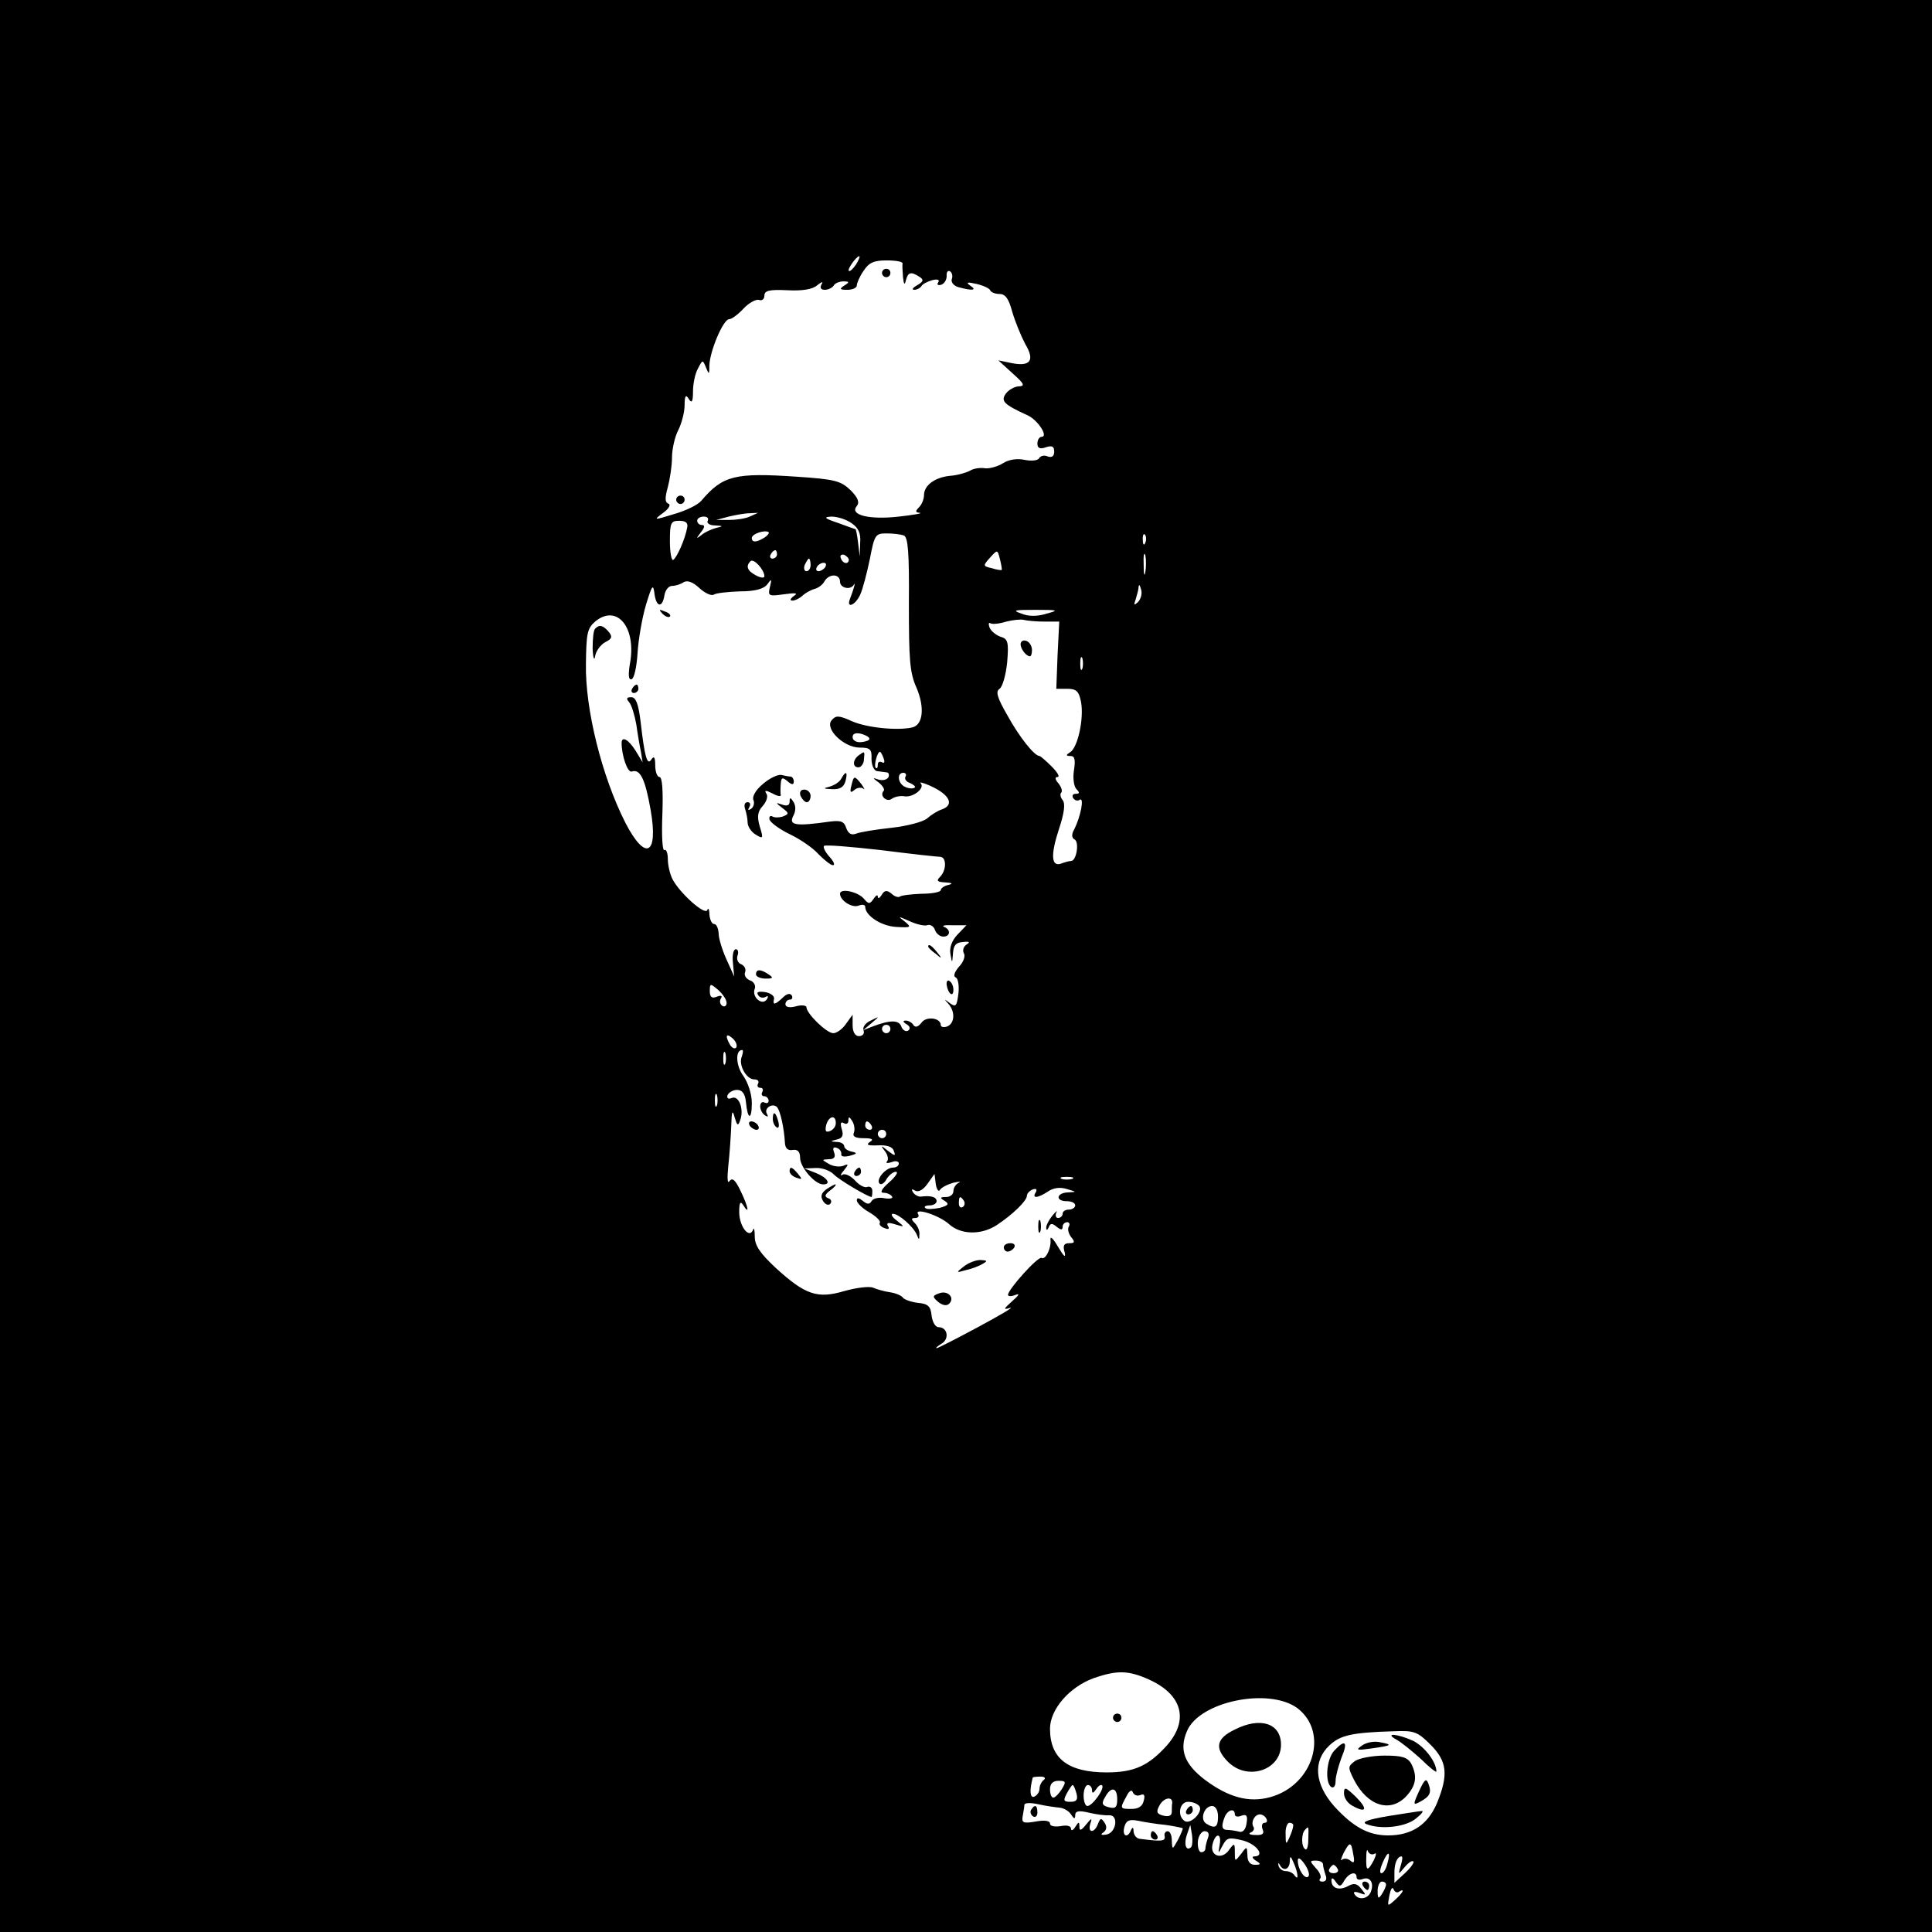 <?xml version="1.0" standalone="no"?>
<!DOCTYPE svg PUBLIC "-//W3C//DTD SVG 20010904//EN"
 "http://www.w3.org/TR/2001/REC-SVG-20010904/DTD/svg10.dtd">
<svg version="1.0" xmlns="http://www.w3.org/2000/svg"
 width="460pt" height="460pt" viewBox="0 0 460 460"
 preserveAspectRatio="xMidYMid meet">
<g transform="translate(0,460) scale(0.1,-0.1)"
fill="#000000" stroke="none">
<path d="M0 2300 l0 -2300 2300 0 2300 0 0 2300 0 2300 -2300 0 -2300 0 0
-2300z m2038 1670 c-7 -10 -14 -17 -17 -15 -4 4 18 35 25 35 2 0 -1 -9 -8 -20z
m111 3 c-1 -5 0 -19 1 -33 2 -18 4 -20 7 -7 5 19 12 21 32 8 11 -7 10 -11 -5
-20 -11 -6 -14 -11 -7 -11 6 0 14 4 17 9 3 5 15 11 26 14 12 3 18 1 14 -5 -4
-6 -1 -8 7 -6 8 3 13 12 13 21 -1 9 3 14 8 11 5 -3 7 -12 4 -19 -2 -7 5 -16
17 -19 33 -9 44 -7 27 4 -11 8 -7 9 15 4 17 -4 32 -11 33 -16 2 -4 12 -8 22
-8 14 0 22 -12 30 -42 7 -24 21 -58 31 -77 24 -40 12 -55 -35 -45 l-29 6 34
-31 c28 -25 30 -30 15 -31 -10 0 -24 -8 -31 -17 -13 -18 -5 -26 52 -52 24 -11
50 -51 33 -51 -5 0 -10 -7 -10 -16 0 -11 6 -14 20 -9 15 5 20 2 20 -10 0 -11
-5 -15 -15 -12 -8 4 -17 2 -21 -4 -3 -6 -19 -7 -34 -4 -18 4 -38 1 -52 -8 -13
-8 -32 -13 -42 -12 -11 2 -28 0 -37 -6 -10 -5 -31 -11 -48 -12 -36 -4 -61 -23
-61 -46 0 -9 -5 -22 -12 -29 -9 -9 -9 -12 2 -13 8 -1 -14 -5 -50 -9 -71 -8
-118 4 -100 25 7 9 3 20 -15 38 -23 22 -37 26 -128 32 -147 10 -176 3 -227
-57 -8 -10 -37 -24 -65 -32 -49 -15 -50 -15 -26 3 14 10 19 20 12 22 -8 3 -8
14 -1 39 5 19 10 51 10 71 0 20 7 50 15 65 8 16 15 43 15 59 0 23 3 27 10 15
7 -11 10 -7 10 18 0 18 5 43 12 55 11 21 11 21 19 2 7 -18 8 -17 8 5 1 34 33
110 47 110 6 0 21 11 34 25 13 14 30 23 37 21 7 -3 13 2 13 10 0 12 11 15 54
13 36 -2 61 2 72 12 11 9 15 9 10 2 -4 -8 -2 -13 8 -13 8 0 18 5 21 10 3 6 14
10 23 10 15 0 15 -2 2 -10 -12 -8 -11 -10 8 -10 12 0 22 5 22 10 0 6 7 22 16
35 13 20 25 25 55 25 22 0 38 -3 38 -7z m-364 -603 c-11 -5 -33 -8 -50 -8
l-30 0 30 8 c17 4 39 8 50 8 l20 1 -20 -9z m-100 -10 c-3 -5 4 -11 17 -11 20
-1 21 -2 3 -6 -11 -3 -27 -10 -35 -17 -13 -10 -13 -9 -1 7 9 11 10 17 2 17 -6
0 -11 5 -11 10 0 6 7 10 16 10 8 0 12 -4 9 -10z m343 -6 c16 -11 22 -24 20
-47 l-1 -32 -4 33 c-2 17 -5 32 -6 32 -1 0 -20 7 -42 15 -33 11 -35 14 -15 15
14 0 36 -7 48 -16z m-392 -11 c-5 -27 -24 -70 -33 -76 -4 -3 -8 17 -8 44 0 44
2 49 22 49 16 0 22 -5 19 -17z m184 -23 c-19 -12 -30 -12 -30 -1 0 10 31 20
40 14 2 -2 -2 -8 -10 -13z m332 5 c10 -4 13 -40 12 -163 0 -132 2 -164 18
-199 20 -47 16 -89 -10 -95 -35 -8 -108 -1 -144 15 -31 14 -38 14 -48 2 -17
-20 29 -65 67 -65 25 0 29 -4 28 -27 0 -15 6 -28 13 -29 6 -1 17 -2 23 -3 5 0
7 -6 4 -12 -4 -6 -14 -8 -24 -5 -14 5 -14 4 1 -7 10 -8 15 -17 12 -20 -11 -11
7 -28 19 -19 7 5 21 8 31 6 21 -3 49 20 38 31 -4 4 7 1 23 -6 46 -21 58 -45
28 -56 -10 -3 -26 -13 -36 -22 -10 -8 -48 -18 -85 -22 -37 -4 -74 -10 -84 -14
-11 -4 -18 0 -23 13 -5 16 -12 19 -38 16 -84 -12 -100 -9 -88 14 6 11 6 24 0
33 -7 11 -9 11 -9 0 0 -8 -6 -11 -17 -7 -17 6 -17 5 0 -8 16 -12 16 -14 1 -20
-9 -3 -20 -3 -25 0 -5 3 -8 0 -7 -7 2 -7 23 -23 48 -35 25 -12 56 -33 69 -48
14 -14 29 -26 34 -26 6 0 2 9 -8 20 -10 11 -16 23 -13 26 4 3 64 -2 135 -10
71 -9 134 -16 141 -16 16 0 16 -32 0 -48 -9 -9 -7 -12 13 -13 16 -1 19 -3 7
-6 -10 -2 -18 -8 -18 -12 0 -5 -21 -9 -46 -9 -26 -1 -49 -4 -52 -7 -3 -2 -12
0 -19 7 -11 9 -17 9 -24 -3 -5 -8 -9 -9 -9 -4 0 6 -5 3 -10 -5 -9 -13 -12 -13
-23 0 -14 17 -57 26 -57 12 0 -16 29 -35 45 -28 8 3 15 2 15 -3 0 -21 38 -46
74 -48 35 -2 37 -1 20 13 -17 13 -16 13 11 1 17 -8 36 -12 42 -10 7 3 16 -2
19 -11 3 -9 12 -16 20 -16 17 0 18 17 2 23 -7 3 2 5 20 4 l33 0 -22 -23 c-13
-14 -19 -31 -16 -46 4 -23 4 -22 6 2 1 19 7 26 23 27 16 2 19 0 9 -6 -7 -5
-10 -14 -6 -21 4 -6 -1 -21 -12 -32 -10 -12 -14 -22 -8 -25 6 -2 9 -19 7 -38
-4 -31 -6 -34 -21 -23 -13 10 -14 10 -3 -2 17 -19 15 -47 -3 -54 -8 -3 -15 -1
-15 3 0 18 -35 22 -46 6 -8 -10 -14 -12 -19 -6 -3 6 -12 11 -18 11 -8 0 -8 -3
2 -9 8 -5 9 -11 3 -15 -5 -3 -13 1 -16 10 -6 16 -27 16 -71 -1 l-20 -8 20 17
c20 17 20 17 -2 6 -12 -5 -20 -16 -17 -23 3 -8 -2 -14 -11 -14 -9 0 -15 10
-15 26 l0 25 -16 -22 c-8 -12 -22 -22 -30 -22 -16 0 -64 47 -64 62 0 4 -11 6
-25 2 -15 -4 -25 -2 -25 5 0 6 5 11 11 11 5 0 7 5 4 10 -4 6 -12 4 -21 -5 -19
-18 -25 -19 -21 -3 1 7 -9 14 -22 16 -15 2 -21 0 -16 -7 3 -6 11 -8 17 -5 7 4
8 2 4 -5 -11 -17 -37 5 -29 25 3 7 -2 17 -12 20 -9 4 -14 12 -11 19 3 8 -2 16
-9 19 -8 3 -12 12 -9 21 3 8 1 15 -4 15 -6 0 -9 -15 -7 -32 l3 -33 -18 40
c-10 22 -19 50 -19 63 -1 12 -5 22 -11 22 -5 0 -10 10 -11 23 0 12 -3 17 -5
10 -6 -13 -66 41 -83 74 -6 12 -11 33 -11 48 0 14 -4 24 -8 21 -5 -3 -7 35 -5
84 2 57 0 90 -7 90 -5 0 -10 12 -10 28 0 19 -3 23 -9 14 -10 -16 -16 4 -26 91
-5 41 -11 57 -22 57 -11 0 -13 -3 -5 -12 6 -7 13 -31 17 -53 3 -22 8 -51 11
-65 l4 -25 -17 28 c-17 27 -33 35 -33 18 0 -30 14 -71 24 -68 20 7 32 -17 45
-91 19 -108 -12 -124 -60 -31 -56 110 -96 271 -94 378 1 74 3 85 23 102 50 40
95 -12 83 -94 -6 -33 -5 -47 3 -44 6 2 12 30 14 63 2 32 11 84 20 114 14 46
17 51 20 28 4 -34 19 -37 24 -5 2 12 10 22 18 22 8 0 21 4 28 9 9 5 22 0 37
-14 13 -12 28 -19 34 -16 5 4 34 7 63 8 36 0 57 6 65 17 10 14 11 13 6 -7 -5
-21 -3 -22 33 -17 29 4 35 3 24 -4 -9 -7 -10 -11 -3 -11 6 0 18 6 25 13 7 6
20 13 28 15 8 2 19 10 23 18 11 19 37 18 37 -1 0 -15 25 -21 33 -7 5 9 -1 -13
-9 -33 -10 -25 12 -17 24 9 6 13 16 51 23 85 11 57 13 61 39 61 16 0 34 -2 42
-5z m575 -17 c-3 -8 -6 -5 -6 6 -1 11 2 17 5 13 3 -3 4 -12 1 -19z m-877 -28
c0 -5 -5 -10 -11 -10 -5 0 -7 5 -4 10 3 6 8 10 11 10 2 0 4 -4 4 -10z m535
-37 c0 -1 -11 0 -23 4 -22 5 -22 6 -5 25 18 20 18 20 24 -4 3 -12 5 -24 4 -25z
m342 -5 c-2 -13 -4 -5 -4 17 -1 22 1 32 4 23 2 -10 2 -28 0 -40z m-706 29 c-1
-12 -15 -9 -19 4 -3 6 1 10 8 8 6 -3 11 -8 11 -12z m-201 -39 c0 -5 -9 -4 -20
2 -21 11 -25 22 -13 34 8 7 33 -21 33 -36z m110 27 c0 -8 -4 -15 -10 -15 -5 0
-7 7 -4 15 4 8 8 15 10 15 2 0 4 -7 4 -15z m35 -5 c-3 -5 -11 -10 -16 -10 -6
0 -7 5 -4 10 3 6 11 10 16 10 6 0 7 -4 4 -10z m744 -84 c-9 -8 -10 -7 -5 7 3
10 7 24 7 30 1 7 3 4 6 -7 3 -10 -1 -23 -8 -30z m-217 -27 c-22 -7 -43 -7 -60
0 -23 8 -17 9 33 9 55 0 57 -1 27 -9z m-5 -19 l35 0 -4 -80 -3 -80 26 0 c22 0
28 -6 33 -32 7 -40 -8 -108 -26 -119 -11 -7 -10 -9 1 -9 10 0 12 -9 8 -34 -3
-19 0 -39 6 -45 8 -8 8 -11 -2 -11 -7 0 -9 -5 -6 -10 4 -6 11 -8 16 -4 11 6 2
-40 -13 -70 -7 -12 -7 -21 1 -25 11 -7 4 -51 -9 -51 -5 0 -15 -3 -23 -6 -24
-9 -26 20 -6 81 13 39 16 62 9 70 -5 6 -7 15 -3 18 3 4 0 13 -7 22 -8 9 -9 15
-2 15 6 0 0 11 -14 25 -14 14 -27 25 -29 25 -12 0 -48 45 -76 96 -25 43 -29
58 -19 64 7 5 15 33 18 63 4 48 2 56 -16 61 -11 4 -23 14 -26 22 -3 8 -2 13 2
10 5 -3 22 -1 38 4 16 4 35 6 42 4 8 -2 29 -4 49 -4z m90 -112 c-3 -7 -5 -2
-5 12 0 14 2 19 5 13 2 -7 2 -19 0 -25z m-507 -167 c0 -4 -9 -7 -20 -8 -11 -1
-20 4 -20 12 0 8 7 11 20 8 11 -3 20 -8 20 -12z m34 -47 c3 -8 2 -12 -4 -9 -6
3 -10 1 -10 -6 0 -7 -2 -10 -5 -7 -5 5 4 38 10 38 2 0 6 -7 9 -16z m52 -43
c-3 -5 1 -12 10 -15 9 -4 15 -9 12 -11 -3 -3 -13 -3 -22 1 -18 7 -22 34 -5 34
5 0 8 -4 5 -9z m-426 -539 c0 -7 -5 -10 -10 -7 -6 4 -7 11 -4 17 5 7 1 9 -9 5
-12 -5 -17 -1 -17 13 0 19 1 19 20 3 11 -10 20 -23 20 -31z m390 -62 c0 -5 -4
-10 -10 -10 -5 0 -10 5 -10 10 0 6 5 10 10 10 6 0 10 -4 10 -10z m-367 -44
c-3 -4 -9 -2 -14 5 -13 22 -11 31 5 17 8 -7 12 -17 9 -22z m-26 -38 c-3 -7 -5
-2 -5 12 0 14 2 19 5 13 2 -7 2 -19 0 -25z m39 16 c-8 -20 11 -54 30 -54 8 0
12 -4 9 -10 -3 -5 -1 -10 5 -10 6 0 8 -4 5 -10 -3 -5 -1 -10 4 -10 6 0 11 -5
11 -11 0 -5 -4 -7 -10 -4 -5 3 -10 -1 -10 -9 0 -8 5 -18 12 -22 6 -4 8 -3 4 4
-8 13 13 27 24 16 8 -9 17 -50 19 -87 1 -11 7 -17 18 -15 12 2 18 -4 18 -19 0
-22 35 -63 55 -63 20 0 10 16 -17 27 l-28 11 27 1 c15 1 34 -6 43 -15 12 -13
82 -54 90 -54 1 0 2 6 2 14 0 8 -5 12 -12 10 -6 -3 -19 4 -29 15 -10 11 -24
18 -30 14 -6 -4 -5 1 3 10 12 15 12 17 -2 11 -9 -3 -24 -1 -34 5 -17 10 -17
10 1 11 12 0 16 5 12 16 -4 10 -2 14 6 11 7 -2 12 -9 11 -15 -1 -6 7 -7 20 -4
18 5 19 7 5 10 -10 2 -18 8 -18 13 0 5 -8 10 -17 10 -17 1 -17 2 0 6 13 3 16
10 11 25 -4 14 -2 18 5 14 6 -4 11 -1 11 6 0 10 2 10 9 -1 5 -8 7 -20 4 -28
-4 -9 4 -13 23 -13 21 0 25 -3 15 -9 -10 -7 -4 -9 19 -8 21 1 35 -3 38 -13 5
-13 3 -13 -14 0 -17 14 -18 13 -7 -1 7 -9 9 -20 5 -24 -4 -5 1 -5 11 -2 9 4
17 2 17 -3 0 -6 -6 -10 -14 -10 -17 0 -41 -28 -32 -38 4 -4 12 1 17 11 6 9 15
17 22 17 7 0 -1 -12 -16 -25 -18 -16 -23 -25 -13 -25 8 0 17 -4 20 -9 3 -4 -5
-6 -18 -4 -13 3 -27 0 -31 -7 -5 -8 -10 -8 -21 1 -9 7 -14 8 -14 1 0 -6 13
-19 29 -28 17 -10 28 -21 26 -25 -3 -4 2 -10 11 -13 9 -4 13 -2 8 5 -4 8 1 9
17 4 23 -7 24 -7 4 9 -11 8 -15 16 -9 16 14 0 49 -31 57 -50 5 -13 6 -13 6 1
1 8 -4 20 -11 27 -9 9 -9 12 1 12 7 0 10 4 7 9 -11 17 50 -2 74 -24 28 -25 76
-26 113 -2 38 25 72 58 72 70 0 5 6 12 14 15 8 3 11 0 7 -7 -10 -15 5 -14 29
2 13 9 29 11 45 6 24 -7 24 -7 3 -8 -28 -1 -31 -21 -3 -21 11 0 20 -4 20 -10
0 -5 -7 -10 -15 -10 -8 0 -15 -4 -15 -10 0 -5 -5 -10 -11 -10 -5 0 -7 6 -4 13
4 6 -1 3 -9 -7 -9 -11 -16 -25 -15 -30 0 -6 3 -5 6 2 4 10 8 10 19 1 10 -8 14
-8 14 0 0 6 5 11 11 11 5 0 7 -5 4 -10 -4 -6 -1 -17 5 -25 10 -12 9 -15 -4
-15 -13 0 -16 -6 -11 -22 3 -14 -2 -10 -15 12 -11 19 -19 28 -19 20 3 -21 -12
-51 -21 -45 -8 5 -80 -75 -80 -88 0 -4 8 -4 18 0 11 4 8 -1 -8 -15 -21 -19
-22 -21 -5 -16 11 3 -23 -17 -75 -45 -52 -28 -97 -51 -100 -51 -3 1 3 5 12 11
19 11 14 39 -7 39 -8 0 -15 12 -17 28 -2 22 -9 28 -33 30 -16 2 -32 8 -35 12
-3 5 -17 11 -30 13 -14 2 -32 7 -41 11 -10 4 -40 0 -69 -8 -64 -19 -93 -9
-164 56 -36 34 -49 52 -49 74 0 16 -2 23 -4 16 -9 -23 -33 8 -33 42 0 24 3 27
10 16 15 -24 12 -4 -7 35 -12 25 -19 32 -26 23 -5 -8 -6 6 -3 36 3 27 6 70 7
95 1 36 3 40 8 21 6 -20 8 -22 13 -8 10 25 -2 60 -19 54 -9 -4 -13 -1 -11 6 3
7 13 13 23 13 12 0 19 -9 21 -29 4 -43 14 -44 14 -2 0 21 -9 48 -20 64 -18 24
-20 62 -3 62 3 0 2 -7 -1 -16z m-59 -116 c-3 -7 -5 -2 -5 12 0 14 2 19 5 13 2
-7 2 -19 0 -25z m283 -42 c0 -8 -6 -16 -14 -19 -10 -4 -12 0 -9 14 6 22 23 26
23 5z m85 -6 c3 -5 1 -10 -4 -10 -6 0 -11 5 -11 10 0 6 2 10 4 10 3 0 8 -4 11
-10z m35 -20 c0 -5 -4 -10 -10 -10 -5 0 -10 5 -10 10 0 6 5 10 10 10 6 0 10
-4 10 -10z m128 -133 c4 6 18 13 32 17 14 3 19 3 13 0 -7 -3 -13 -12 -13 -20
0 -8 -8 -14 -17 -14 -15 0 -16 -2 -4 -9 12 -8 9 -11 -12 -17 -16 -3 -31 -4
-34 0 -4 3 1 6 10 6 10 0 17 5 17 10 0 10 -13 14 -37 11 -6 -1 -15 4 -19 10
-5 8 -3 9 5 4 8 -4 19 2 29 16 l17 24 3 -24 c2 -13 7 -20 10 -14z m315 26 c-7
-2 -19 -2 -25 0 -7 3 -2 5 12 5 14 0 19 -2 13 -5z m-258 -52 c3 -5 2 -12 -3
-15 -5 -3 -9 1 -9 9 0 17 3 19 12 6z m441 -1140 c79 -36 95 -96 43 -156 -44
-49 -78 -65 -144 -65 -92 0 -135 33 -135 104 0 46 46 99 103 120 57 20 84 19
133 -3z m353 -68 c76 -58 38 -184 -65 -212 -51 -14 -100 0 -156 42 -48 37 -61
71 -42 115 29 71 195 105 263 55z m317 -87 c40 -40 43 -72 15 -140 -22 -51
-60 -76 -116 -76 -47 0 -83 20 -128 69 -47 53 -52 108 -11 146 26 24 54 30
153 33 48 2 56 -1 87 -32z m-921 -84 c-5 -4 -10 -13 -10 -21 0 -8 -6 -16 -13
-19 -10 -3 -11 16 -3 46 1 1 9 2 19 2 9 0 13 -4 7 -8z m43 -22 c-7 -11 -16
-20 -20 -20 -5 0 -8 9 -8 20 0 13 7 20 20 20 18 0 19 -2 8 -20z m35 -10 c4
-15 0 -20 -14 -20 -17 0 -18 3 -9 20 6 11 12 20 14 20 2 0 6 -9 9 -20z m37 8
c0 -9 3 -8 10 2 5 8 11 12 14 9 7 -7 -23 -49 -35 -49 -5 0 -9 11 -9 25 0 14 5
25 10 25 6 0 10 -6 10 -12z m60 -22 c0 -19 -4 -23 -20 -19 -16 4 -18 9 -9 24
14 26 29 24 29 -5z m55 10 c9 4 12 0 8 -14 -3 -13 -13 -19 -29 -19 -28 0 -28
1 -12 30 6 13 13 17 15 10 3 -7 10 -10 18 -7z m76 -19 c-1 -4 -1 -13 -1 -21 0
-9 -7 -12 -20 -9 -16 4 -18 9 -9 25 10 18 31 22 30 5z m-268 -11 c10 -1 22 -8
27 -16 7 -11 10 -12 10 -2 0 10 8 12 33 6 17 -4 39 -7 48 -6 23 1 17 -42 -7
-46 -12 -2 -15 0 -7 5 8 6 9 14 3 23 -8 12 -10 12 -16 -3 -8 -22 -25 -22 -18
1 5 14 3 14 -10 -2 -12 -15 -16 -16 -16 -5 0 12 -2 12 -10 -1 -5 -8 -10 -10
-10 -4 0 7 -11 9 -25 6 -14 -2 -25 0 -25 6 0 7 -13 9 -34 5 -30 -5 -34 -3 -31
13 2 11 4 23 4 27 1 5 16 5 34 1 17 -4 40 -7 50 -8z m333 3 c8 -14 -21 -43
-35 -35 -19 12 -13 46 8 46 11 0 23 -5 27 -11z m44 -24 c0 -26 -7 -30 -28 -17
-16 10 -5 42 14 42 8 0 14 -10 14 -25z m40 5 c0 -5 7 -7 16 -3 12 4 15 0 12
-18 -2 -15 -9 -23 -18 -20 -8 2 -21 4 -27 4 -14 0 -16 8 -7 31 7 17 24 22 24
6z m75 -10 c3 -5 2 -10 -4 -10 -6 0 -8 -7 -5 -15 5 -11 0 -15 -17 -14 -13 0
-18 3 -11 6 6 2 10 9 6 14 -6 11 3 29 16 29 5 0 12 -4 15 -10z m-240 -15 c21
-3 40 -7 41 -8 1 -1 -4 -13 -11 -27 -14 -25 -14 -25 -15 -2 0 12 -4 22 -10 22
-5 0 -9 -6 -7 -12 2 -12 -7 -13 -60 -6 -7 1 -13 8 -14 17 0 10 -2 12 -6 4 -8
-21 -22 -15 -16 7 4 15 11 19 32 15 14 -3 44 -8 66 -10z m304 -2 c0 -5 -4 -17
-9 -28 -8 -18 -9 -17 -9 8 -1 15 4 27 9 27 6 0 10 -3 9 -7z m-243 -51 c-12
-11 -18 7 -10 30 l8 23 4 -23 c2 -13 1 -26 -2 -30z m279 19 c0 -16 -3 -27 -7
-24 -10 5 -10 37 -1 46 9 10 9 10 8 -22z m-239 3 c-3 -9 -6 -20 -6 -25 0 -5
-4 -9 -10 -9 -5 0 -9 11 -8 25 1 14 9 25 16 25 9 0 12 -6 8 -16z m28 -16 c-4
-23 -4 -23 7 -2 10 19 15 20 48 12 34 -9 54 -38 27 -38 -6 0 -4 -5 4 -10 13
-8 12 -10 -2 -10 -12 0 -18 8 -18 23 -1 21 -1 22 -15 3 -15 -19 -15 -19 -15 4
0 22 -1 23 -14 5 -17 -24 -46 -14 -39 14 7 28 22 27 17 -1z m318 -23 c4 -19 2
-23 -7 -15 -6 5 -15 6 -20 2 -4 -4 -2 3 4 16 15 28 18 28 23 -3z m50 1 c6 4 5
-2 -1 -15 -15 -28 -19 -27 -18 7 0 15 2 21 4 14 3 -6 9 -9 15 -6z m31 -24 c-3
-12 -9 -22 -14 -22 -5 0 -3 11 3 25 13 30 20 28 11 -3z m-214 -27 c1 -7 -2 -7
-7 0 -4 6 -13 10 -21 10 -8 0 -15 6 -17 13 -1 7 0 8 3 2 8 -16 23 -12 24 8 0
14 2 14 9 -3 5 -11 9 -24 9 -30z m26 -3 c-8 -8 -25 17 -25 38 0 9 6 6 16 -8 9
-13 13 -26 9 -30z m220 26 c-6 -22 -6 -22 9 -4 9 11 18 17 21 14 3 -2 -6 -15
-20 -28 l-25 -23 0 25 c0 22 7 38 17 38 3 0 2 -10 -2 -22z m-185 3 c0 -5 3
-16 6 -25 4 -10 1 -16 -7 -16 -7 0 -9 3 -6 7 4 3 0 15 -10 25 -15 17 -15 18 0
18 10 0 17 -4 17 -9z m35 -11 c3 -5 -1 -10 -10 -10 -9 0 -13 5 -10 10 3 6 8
10 10 10 2 0 7 -4 10 -10z m45 -20 c0 -5 6 -7 14 -4 18 7 28 -9 20 -30 -7 -18
-30 -21 -39 -6 -4 6 1 7 12 3 16 -6 16 -5 4 10 -10 13 -18 14 -32 6 -21 -11
-39 -5 -39 14 0 7 4 6 10 -3 9 -13 12 -13 21 3 11 18 29 23 29 7z m70 -17 c0
-5 -5 -15 -10 -23 -8 -12 -10 -11 -10 8 0 12 5 22 10 22 6 0 10 -3 10 -7z m31
-17 c15 9 10 -2 -10 -20 -18 -16 -18 -16 -13 11 3 15 7 22 10 15 2 -6 8 -10
13 -6z"/>
<path d="M2100 3950 c0 -5 5 -10 10 -10 6 0 10 5 10 10 0 6 -4 10 -10 10 -5 0
-10 -4 -10 -10z"/>
<path d="M1610 3410 c0 -5 5 -10 10 -10 6 0 10 5 10 10 0 6 -4 10 -10 10 -5 0
-10 -4 -10 -10z"/>
<path d="M1577 3139 c7 -7 15 -10 18 -7 3 3 -2 9 -12 12 -14 6 -15 5 -6 -5z"/>
<path d="M1417 3103 c-4 -3 -6 -25 -6 -47 1 -23 4 -31 6 -18 2 12 13 27 24 33
16 8 18 13 8 25 -13 15 -22 18 -32 7z"/>
<path d="M1505 2960 c-3 -5 -1 -10 4 -10 6 0 11 5 11 10 0 6 -2 10 -4 10 -3 0
-8 -4 -11 -10z"/>
<path d="M2045 2802 c-15 -11 -16 -29 -1 -29 6 0 13 9 13 19 2 20 2 20 -12 10z"/>
<path d="M1816 2733 c-16 -13 -26 -30 -22 -38 3 -8 0 -17 -6 -21 -7 -4 -8 -3
-4 4 4 7 2 12 -4 12 -7 0 -9 -7 -6 -16 3 -9 6 -23 6 -32 0 -10 9 -23 19 -29
18 -11 19 -10 10 19 -7 24 -5 36 7 49 9 10 13 23 9 29 -6 9 -2 9 14 1 12 -7
21 -8 20 -4 -1 4 -1 16 0 27 1 15 4 16 16 6 10 -9 15 -9 15 -1 0 6 -3 11 -7
12 -5 0 -15 2 -23 4 -9 1 -28 -8 -44 -22z"/>
<path d="M2003 2746 c-4 -8 -17 -16 -28 -19 -16 -4 -15 -5 6 -6 19 -1 28 5 32
19 6 23 1 26 -10 6z"/>
<path d="M2027 2729 c-4 -15 -2 -18 7 -10 7 6 17 7 22 3 4 -4 2 1 -5 11 -17
21 -18 21 -24 -4z"/>
<path d="M1906 2705 c4 -8 10 -15 15 -15 5 0 9 7 9 15 0 8 -7 15 -15 15 -9 0
-12 -6 -9 -15z"/>
<path d="M2210 2346 c0 -2 8 -10 18 -17 15 -13 16 -12 3 4 -13 16 -21 21 -21
13z"/>
<path d="M1800 2280 c0 -5 10 -10 23 -10 18 0 19 2 7 10 -19 13 -30 13 -30 0z"/>
<path d="M2254 2255 c3 -21 16 -31 16 -12 0 9 -4 18 -9 21 -5 4 -8 -1 -7 -9z"/>
<path d="M2430 3066 c0 -7 6 -18 13 -24 10 -8 13 -6 14 8 1 10 -5 21 -13 24
-8 3 -14 -1 -14 -8z"/>
<path d="M1840 1936 c0 -8 4 -17 9 -20 5 -4 7 3 4 14 -6 23 -13 26 -13 6z"/>
<path d="M1785 1920 c3 -5 11 -10 16 -10 6 0 7 5 4 10 -3 6 -11 10 -16 10 -6
0 -7 -4 -4 -10z"/>
<path d="M1880 1811 c0 -5 7 -12 16 -15 14 -5 15 -4 4 9 -14 17 -20 19 -20 6z"/>
<path d="M2035 1810 c-3 -5 -1 -10 4 -10 6 0 11 5 11 10 0 6 -2 10 -4 10 -3 0
-8 -4 -11 -10z"/>
<path d="M1967 1768 c-12 -9 -14 -17 -7 -28 5 -8 13 -11 17 -6 4 5 2 11 -5 13
-10 4 -8 9 5 19 10 7 15 14 12 14 -3 0 -13 -6 -22 -12z"/>
<path d="M2472 1680 c0 -14 2 -19 5 -12 2 6 2 18 0 25 -3 6 -5 1 -5 -13z"/>
<path d="M2390 1630 c0 -5 4 -10 9 -10 6 0 13 5 16 10 3 6 -1 10 -9 10 -9 0
-16 -4 -16 -10z"/>
<path d="M2294 1584 c-18 -14 -18 -15 6 -8 14 3 32 10 40 15 12 7 11 8 -6 9
-11 0 -29 -7 -40 -16z"/>
<path d="M2237 1521 c-17 -6 -18 -8 -3 -21 10 -8 20 -10 26 -4 14 14 -3 32
-23 25z"/>
<path d="M2650 510 c0 -5 5 -10 10 -10 6 0 10 5 10 10 0 6 -4 10 -10 10 -5 0
-10 -4 -10 -10z"/>
<path d="M2940 482 c-44 -21 -49 -44 -16 -77 46 -46 126 -20 126 41 0 51 -49
67 -110 36z"/>
<path d="M3325 458 c11 -6 37 -27 58 -46 20 -20 37 -33 37 -30 0 23 -28 59
-55 73 -37 17 -71 20 -40 3z"/>
<path d="M3243 444 c-16 -11 -13 -12 22 -7 50 7 52 9 20 15 -14 3 -33 -1 -42
-8z"/>
<path d="M3177 432 c-19 -20 -23 -77 -7 -87 6 -3 10 3 10 15 0 11 7 36 14 55
16 38 9 45 -17 17z"/>
<path d="M3226 407 c-17 -13 -17 -15 -2 -45 32 -62 86 -79 124 -39 24 26 27
48 12 78 -9 15 -22 19 -63 19 -29 0 -61 -6 -71 -13z"/>
<path d="M3379 336 c-15 -33 -15 -35 2 -26 24 13 28 22 20 43 -5 14 -9 11 -22
-17z"/>
<path d="M3200 330 c0 -11 9 -24 21 -30 33 -18 36 -7 7 22 -25 24 -28 24 -28
8z"/>
<path d="M3305 276 c-47 -8 -64 -14 -52 -19 35 -14 94 -7 118 13 13 10 20 19
14 18 -5 0 -41 -6 -80 -12z"/>
<path d="M2455 291 c-3 -5 -1 -12 5 -16 5 -3 10 1 10 9 0 18 -6 21 -15 7z"/>
<path d="M2825 290 c-3 -5 -1 -10 4 -10 6 0 11 5 11 10 0 6 -2 10 -4 10 -3 0
-8 -4 -11 -10z"/>
<path d="M2740 230 c0 -5 5 -10 11 -10 5 0 7 5 4 10 -3 6 -8 10 -11 10 -2 0
-4 -4 -4 -10z"/>
<path d="M3245 110 c3 -5 8 -10 11 -10 2 0 4 5 4 10 0 6 -5 10 -11 10 -5 0 -7
-4 -4 -10z"/>
</g>
</svg>
